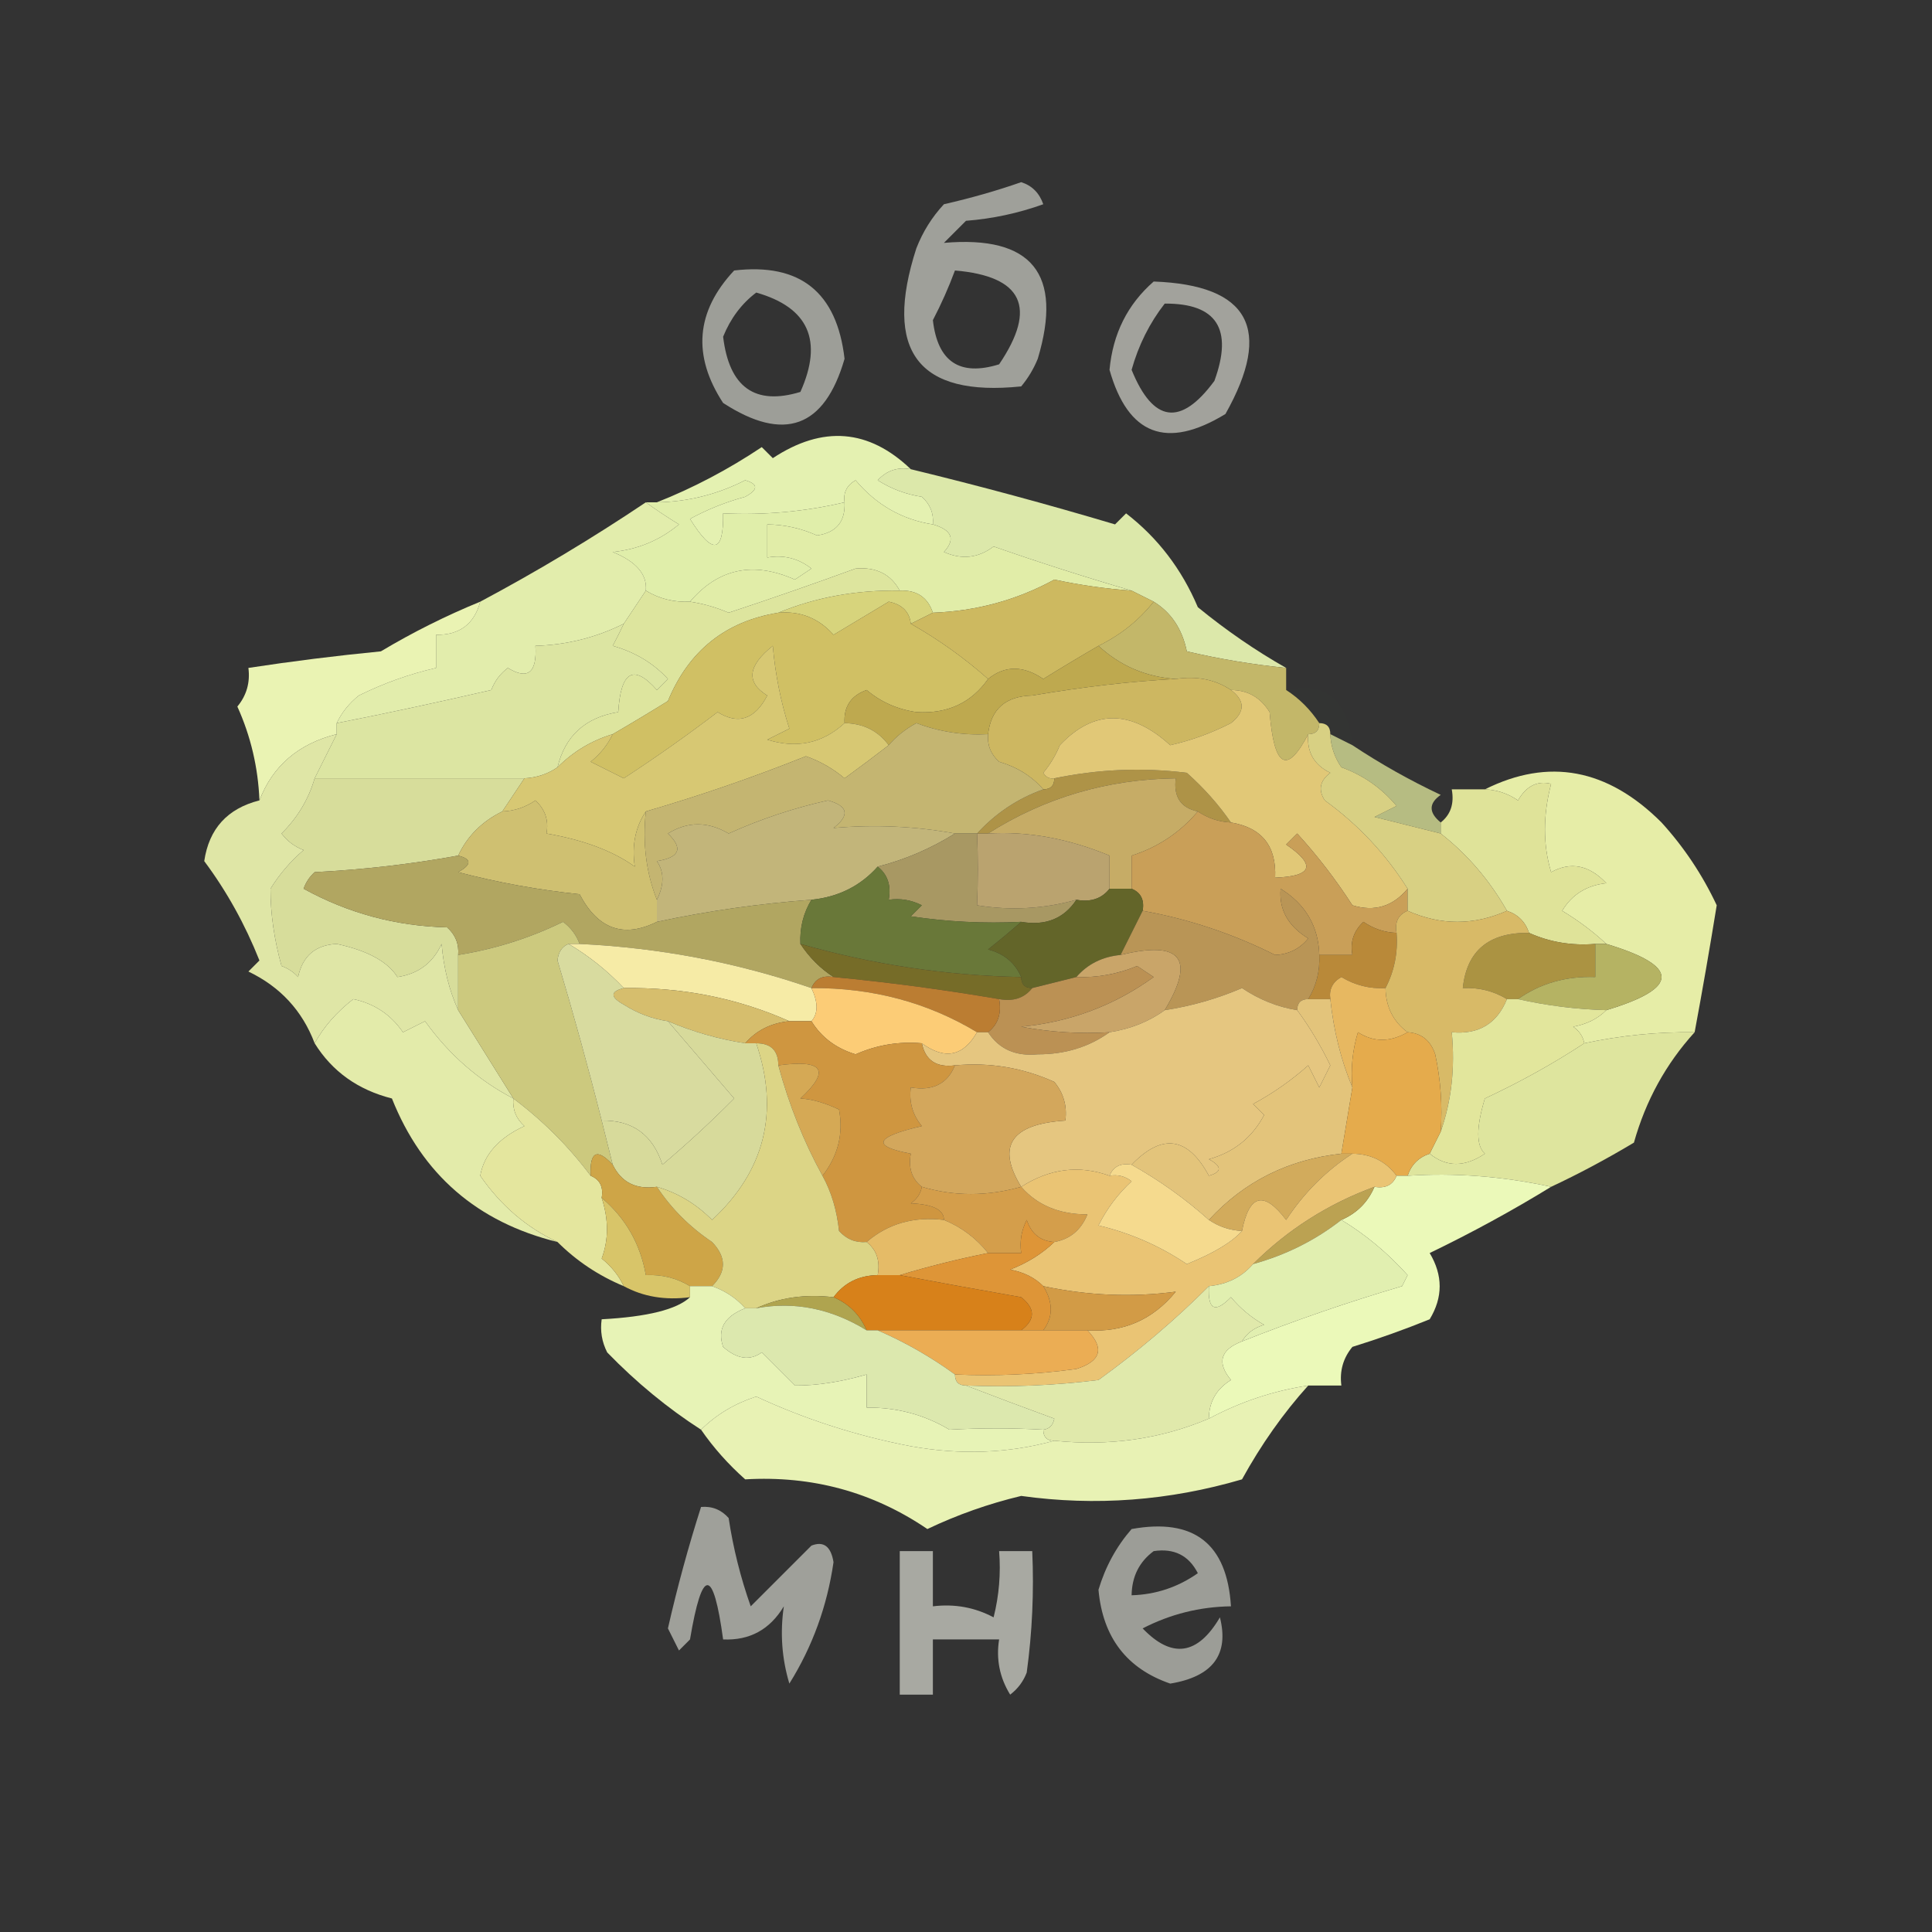 <?xml version="1.0" encoding="UTF-8"?>
<!DOCTYPE svg PUBLIC "-//W3C//DTD SVG 1.1//EN" "http://www.w3.org/Graphics/SVG/1.1/DTD/svg11.dtd">
<svg xmlns="http://www.w3.org/2000/svg" version="1.1" width="175px" height="175px" style="shape-rendering:geometricPrecision; text-rendering:geometricPrecision; image-rendering:optimizeQuality; fill-rule:evenodd; clip-rule:evenodd" xmlns:xlink="http://www.w3.org/1999/xlink">
<rect width="100%" height="100%" fill="#333333" stroke="none"/>
<g><path style="opacity:0.734" fill="#c6c7bf" d="M 92.5,16.5 C 93.478,16.811 94.144,17.478 94.5,18.5C 92.234,19.314 89.9,19.814 87.5,20C 86.833,20.667 86.167,21.333 85.5,22C 93.474,21.309 96.308,24.809 94,32.5C 93.626,33.416 93.126,34.25 92.5,35C 83.162,35.968 79.996,31.801 83,22.5C 83.583,20.998 84.416,19.665 85.5,18.5C 87.982,17.933 90.316,17.266 92.5,16.5 Z M 86.5,24.5 C 92.643,25.026 93.976,27.86 90.5,33C 86.93,34.105 84.93,32.771 84.5,29C 85.267,27.529 85.933,26.029 86.5,24.5 Z"/></g>
<g><path style="opacity:0.724" fill="#c6c7be" d="M 66.5,24.5 C 72.471,23.799 75.804,26.466 76.5,32.5C 74.691,38.752 71.024,40.086 65.5,36.5C 62.695,32.208 63.028,28.207 66.5,24.5 Z M 68.5,26.5 C 73.244,27.852 74.578,30.852 72.5,35.5C 68.382,36.752 66.049,35.085 65.5,30.5C 66.172,28.84 67.172,27.507 68.5,26.5 Z"/></g>
<g><path style="opacity:0.75" fill="#c6c7be" d="M 104.5,25.5 C 113.16,25.814 115.326,29.814 111,37.5C 105.673,40.749 102.173,39.416 100.5,33.5C 100.8,30.233 102.133,27.567 104.5,25.5 Z M 105.5,27.5 C 110.213,27.468 111.713,29.801 110,34.5C 106.954,38.637 104.454,38.304 102.5,33.5C 103.129,31.259 104.129,29.259 105.5,27.5 Z"/></g>
<g><path style="opacity:0.968" fill="#e1edad" d="M 82.5,42.5 C 88.705,44.007 94.872,45.673 101,47.5C 101.333,47.167 101.667,46.833 102,46.5C 104.871,48.715 107.037,51.549 108.5,55C 111.091,57.117 113.758,58.95 116.5,60.5C 113.478,60.196 110.478,59.696 107.5,59C 107.085,56.974 106.085,55.474 104.5,54.5C 103.833,54.167 103.167,53.833 102.5,53.5C 98.325,52.285 94.159,50.952 90,49.5C 88.612,50.554 87.112,50.72 85.5,50C 86.566,48.841 86.233,48.008 84.5,47.5C 84.586,46.504 84.252,45.671 83.5,45C 82.062,44.781 80.729,44.281 79.5,43.5C 80.325,42.614 81.325,42.281 82.5,42.5 Z"/></g>
<g><path style="opacity:1" fill="#e4f1b1" d="M 82.5,42.5 C 81.325,42.281 80.325,42.614 79.5,43.5C 80.729,44.281 82.062,44.781 83.5,45C 84.252,45.671 84.586,46.504 84.5,47.5C 81.715,47.067 79.381,45.734 77.5,43.5C 76.703,43.957 76.369,44.624 76.5,45.5C 72.901,46.344 69.234,46.677 65.5,46.5C 65.557,50.133 64.557,50.3 62.5,47C 64.087,46.138 65.754,45.471 67.5,45C 68.696,44.346 68.696,43.846 67.5,43.5C 64.98,44.785 62.313,45.452 59.5,45.5C 62.779,44.204 65.946,42.538 69,40.5C 69.333,40.833 69.667,41.167 70,41.5C 74.523,38.517 78.69,38.851 82.5,42.5 Z"/></g>
<g><path style="opacity:1" fill="#e1eda8" d="M 84.5,47.5 C 86.233,48.008 86.566,48.841 85.5,50C 87.112,50.72 88.612,50.554 90,49.5C 94.159,50.952 98.325,52.285 102.5,53.5C 100.152,53.331 97.818,52.997 95.5,52.5C 92.108,54.354 88.441,55.354 84.5,55.5C 84.027,54.094 83.027,53.427 81.5,53.5C 80.688,52.007 79.355,51.34 77.5,51.5C 73.676,52.896 69.843,54.23 66,55.5C 64.862,55.011 63.695,54.678 62.5,54.5C 65.066,51.486 68.233,50.819 72,52.5C 72.5,52.167 73,51.833 73.5,51.5C 72.311,50.571 70.978,50.238 69.5,50.5C 69.5,49.5 69.5,48.5 69.5,47.5C 71.06,47.519 72.56,47.852 74,48.5C 75.749,48.252 76.582,47.252 76.5,45.5C 76.369,44.624 76.703,43.957 77.5,43.5C 79.381,45.734 81.715,47.067 84.5,47.5 Z"/></g>
<g><path style="opacity:1" fill="#e0eeaa" d="M 76.5,45.5 C 76.582,47.252 75.749,48.252 74,48.5C 72.56,47.852 71.06,47.519 69.5,47.5C 69.5,48.5 69.5,49.5 69.5,50.5C 70.978,50.238 72.311,50.571 73.5,51.5C 73,51.833 72.5,52.167 72,52.5C 68.233,50.819 65.066,51.486 62.5,54.5C 61.041,54.567 59.708,54.234 58.5,53.5C 58.635,52.037 57.635,50.87 55.5,50C 57.78,49.767 59.78,48.934 61.5,47.5C 60.398,46.824 59.398,46.158 58.5,45.5C 58.833,45.5 59.167,45.5 59.5,45.5C 62.313,45.452 64.98,44.785 67.5,43.5C 68.696,43.846 68.696,44.346 67.5,45C 65.754,45.471 64.087,46.138 62.5,47C 64.557,50.3 65.557,50.133 65.5,46.5C 69.234,46.677 72.901,46.344 76.5,45.5 Z"/></g>
<g><path style="opacity:1" fill="#e2edac" d="M 58.5,45.5 C 59.398,46.158 60.398,46.824 61.5,47.5C 59.78,48.934 57.78,49.767 55.5,50C 57.635,50.87 58.635,52.037 58.5,53.5C 57.833,54.5 57.167,55.5 56.5,56.5C 53.994,57.75 51.327,58.416 48.5,58.5C 48.646,60.942 47.813,61.609 46,60.5C 45.308,61.025 44.808,61.692 44.5,62.5C 39.535,63.643 34.868,64.643 30.5,65.5C 30.953,64.542 31.619,63.708 32.5,63C 34.765,61.882 37.099,61.049 39.5,60.5C 39.5,59.5 39.5,58.5 39.5,57.5C 41.619,57.532 42.952,56.532 43.5,54.5C 48.633,51.765 53.633,48.765 58.5,45.5 Z"/></g>
<g><path style="opacity:1" fill="#dde59e" d="M 81.5,53.5 C 77.575,53.43 73.909,54.097 70.5,55.5C 65.717,56.276 62.384,58.943 60.5,63.5C 58.799,64.554 57.132,65.554 55.5,66.5C 53.589,67.075 51.922,68.075 50.5,69.5C 51.189,66.647 53.022,64.981 56,64.5C 56.23,60.787 57.397,60.12 59.5,62.5C 59.833,62.167 60.167,61.833 60.5,61.5C 59.176,60.065 57.51,59.065 55.5,58.5C 55.863,57.816 56.196,57.15 56.5,56.5C 57.167,55.5 57.833,54.5 58.5,53.5C 59.708,54.234 61.041,54.567 62.5,54.5C 63.695,54.678 64.862,55.011 66,55.5C 69.843,54.23 73.676,52.896 77.5,51.5C 79.355,51.34 80.688,52.007 81.5,53.5 Z"/></g>
<g><path style="opacity:1" fill="#d7d47c" d="M 81.5,53.5 C 83.027,53.427 84.027,54.094 84.5,55.5C 83.833,55.833 83.167,56.167 82.5,56.5C 82.38,55.414 81.713,54.747 80.5,54.5C 78.833,55.5 77.167,56.5 75.5,57.5C 74.159,55.995 72.492,55.328 70.5,55.5C 73.909,54.097 77.575,53.43 81.5,53.5 Z"/></g>
<g><path style="opacity:1" fill="#d0c064" d="M 82.5,56.5 C 85.004,57.92 87.338,59.586 89.5,61.5C 87.969,63.68 85.802,64.68 83,64.5C 81.284,64.252 79.784,63.585 78.5,62.5C 77.082,63.005 76.415,64.005 76.5,65.5C 74.504,67.333 72.171,67.833 69.5,67C 70.167,66.667 70.833,66.333 71.5,66C 70.726,63.595 70.226,61.095 70,58.5C 67.724,60.307 67.557,61.807 69.5,63C 68.371,65.168 66.871,65.668 65,64.5C 62.243,66.603 59.41,68.603 56.5,70.5C 55.5,70 54.5,69.5 53.5,69C 54.38,68.292 55.047,67.458 55.5,66.5C 57.132,65.554 58.799,64.554 60.5,63.5C 62.384,58.943 65.717,56.276 70.5,55.5C 72.492,55.328 74.159,55.995 75.5,57.5C 77.167,56.5 78.833,55.5 80.5,54.5C 81.713,54.747 82.38,55.414 82.5,56.5 Z"/></g>
<g><path style="opacity:1" fill="#c3b769" d="M 104.5,54.5 C 106.085,55.474 107.085,56.974 107.5,59C 110.478,59.696 113.478,60.196 116.5,60.5C 116.5,61.167 116.5,61.833 116.5,62.5C 117.694,63.272 118.694,64.272 119.5,65.5C 119.5,66.167 119.167,66.5 118.5,66.5C 116.571,70.199 115.404,69.532 115,64.5C 114.184,63.177 113.017,62.511 111.5,62.5C 110.081,61.549 108.415,61.215 106.5,61.5C 103.805,61.319 101.472,60.319 99.5,58.5C 101.506,57.515 103.173,56.182 104.5,54.5 Z"/></g>
<g><path style="opacity:1" fill="#cdb960" d="M 102.5,53.5 C 103.167,53.833 103.833,54.167 104.5,54.5C 103.173,56.182 101.506,57.515 99.5,58.5C 97.868,59.446 96.201,60.446 94.5,61.5C 92.684,60.265 91.017,60.265 89.5,61.5C 87.338,59.586 85.004,57.92 82.5,56.5C 83.167,56.167 83.833,55.833 84.5,55.5C 88.441,55.354 92.108,54.354 95.5,52.5C 97.818,52.997 100.152,53.331 102.5,53.5 Z"/></g>
<g><path style="opacity:0.969" fill="#f0f9b7" d="M 43.5,54.5 C 42.952,56.532 41.619,57.532 39.5,57.5C 39.5,58.5 39.5,59.5 39.5,60.5C 37.099,61.049 34.765,61.882 32.5,63C 31.619,63.708 30.953,64.542 30.5,65.5C 30.5,65.833 30.5,66.167 30.5,66.5C 27.032,67.37 24.698,69.37 23.5,72.5C 23.38,69.52 22.713,66.686 21.5,64C 22.337,62.989 22.67,61.822 22.5,60.5C 26.472,59.892 30.472,59.392 34.5,59C 37.391,57.273 40.391,55.773 43.5,54.5 Z"/></g>
<g><path style="opacity:1" fill="#dce5a2" d="M 56.5,56.5 C 56.196,57.15 55.863,57.816 55.5,58.5C 57.51,59.065 59.176,60.065 60.5,61.5C 60.167,61.833 59.833,62.167 59.5,62.5C 57.397,60.12 56.23,60.787 56,64.5C 53.022,64.981 51.189,66.647 50.5,69.5C 49.609,70.11 48.609,70.443 47.5,70.5C 41.167,70.5 34.833,70.5 28.5,70.5C 29.167,69.167 29.833,67.833 30.5,66.5C 30.5,66.167 30.5,65.833 30.5,65.5C 34.868,64.643 39.535,63.643 44.5,62.5C 44.808,61.692 45.308,61.025 46,60.5C 47.813,61.609 48.646,60.942 48.5,58.5C 51.327,58.416 53.994,57.75 56.5,56.5 Z"/></g>
<g><path style="opacity:0.004" fill="#f0f9bc" d="M 122.5,67.5 C 121.833,67.167 121.167,66.833 120.5,66.5C 120.5,65.833 120.167,65.5 119.5,65.5C 118.694,64.272 117.694,63.272 116.5,62.5C 120.068,61.697 122.068,63.364 122.5,67.5 Z"/></g>
<g><path style="opacity:1" fill="#cdb761" d="M 106.5,61.5 C 108.415,61.215 110.081,61.549 111.5,62.5C 112.791,63.473 112.791,64.473 111.5,65.5C 109.754,66.395 107.92,67.062 106,67.5C 102.415,64.246 99.081,64.246 96,67.5C 95.626,68.416 95.126,69.25 94.5,70C 94.728,70.399 95.062,70.565 95.5,70.5C 95.5,71.167 95.167,71.5 94.5,71.5C 93.466,70.313 92.133,69.48 90.5,69C 89.748,68.329 89.414,67.496 89.5,66.5C 89.757,64.224 91.09,63.057 93.5,63C 98.133,62.21 102.467,61.71 106.5,61.5 Z"/></g>
<g><path style="opacity:1" fill="#bea94f" d="M 99.5,58.5 C 101.472,60.319 103.805,61.319 106.5,61.5C 102.467,61.71 98.133,62.21 93.5,63C 91.09,63.057 89.757,64.224 89.5,66.5C 87.266,66.62 85.099,66.287 83,65.5C 81.989,66.056 81.156,66.722 80.5,67.5C 79.533,66.194 78.199,65.527 76.5,65.5C 76.415,64.005 77.082,63.005 78.5,62.5C 79.784,63.585 81.284,64.252 83,64.5C 85.802,64.68 87.969,63.68 89.5,61.5C 91.017,60.265 92.684,60.265 94.5,61.5C 96.201,60.446 97.868,59.446 99.5,58.5 Z"/></g>
<g><path style="opacity:1" fill="#ae9347" d="M 111.5,74.5 C 110.391,74.443 109.391,74.11 108.5,73.5C 106.952,73.179 106.285,72.179 106.5,70.5C 100.295,70.582 94.628,72.248 89.5,75.5C 89.167,75.5 88.833,75.5 88.5,75.5C 90.19,73.658 92.19,72.325 94.5,71.5C 95.167,71.5 95.5,71.167 95.5,70.5C 99.476,69.669 103.476,69.503 107.5,70C 109.041,71.371 110.375,72.871 111.5,74.5 Z"/></g>
<g><path style="opacity:1" fill="#e1c877" d="M 111.5,62.5 C 113.017,62.511 114.184,63.177 115,64.5C 115.404,69.532 116.571,70.199 118.5,66.5C 118.36,68.124 119.027,69.29 120.5,70C 119.549,70.718 119.383,71.551 120,72.5C 123.033,74.698 125.533,77.365 127.5,80.5C 126.162,82.113 124.495,82.613 122.5,82C 120.994,79.667 119.327,77.5 117.5,75.5C 117.167,75.833 116.833,76.167 116.5,76.5C 119.229,78.367 118.896,79.367 115.5,79.5C 115.631,76.633 114.297,74.967 111.5,74.5C 110.375,72.871 109.041,71.371 107.5,70C 103.476,69.503 99.476,69.669 95.5,70.5C 95.062,70.565 94.728,70.399 94.5,70C 95.126,69.25 95.626,68.416 96,67.5C 99.081,64.246 102.415,64.246 106,67.5C 107.92,67.062 109.754,66.395 111.5,65.5C 112.791,64.473 112.791,63.473 111.5,62.5 Z"/></g>
<g><path style="opacity:1" fill="#d7dd9b" d="M 47.5,70.5 C 46.833,71.5 46.167,72.5 45.5,73.5C 43.659,74.402 42.326,75.736 41.5,77.5C 37.25,78.272 32.917,78.772 28.5,79C 28.043,79.414 27.709,79.914 27.5,80.5C 31.53,82.721 35.864,83.888 40.5,84C 41.252,84.671 41.586,85.504 41.5,86.5C 41.5,88.167 41.5,89.833 41.5,91.5C 40.691,89.708 40.191,87.708 40,85.5C 39.223,87.215 37.889,88.215 36,88.5C 35.119,87.1 33.286,86.1 30.5,85.5C 28.575,85.59 27.408,86.59 27,88.5C 26.586,88.043 26.086,87.709 25.5,87.5C 24.832,85.074 24.498,82.741 24.5,80.5C 25.313,79.186 26.313,78.019 27.5,77C 26.692,76.692 26.025,76.192 25.5,75.5C 26.952,74.06 27.952,72.394 28.5,70.5C 34.833,70.5 41.167,70.5 47.5,70.5 Z"/></g>
<g><path style="opacity:1" fill="#d7c873" d="M 76.5,65.5 C 78.199,65.527 79.533,66.194 80.5,67.5C 79.235,68.479 77.901,69.479 76.5,70.5C 75.452,69.617 74.285,68.95 73,68.5C 68.268,70.393 63.434,72.06 58.5,73.5C 57.549,74.919 57.215,76.585 57.5,78.5C 55.515,77.076 52.848,76.076 49.5,75.5C 49.719,74.325 49.386,73.325 48.5,72.5C 47.583,73.127 46.583,73.461 45.5,73.5C 46.167,72.5 46.833,71.5 47.5,70.5C 48.609,70.443 49.609,70.11 50.5,69.5C 51.922,68.075 53.589,67.075 55.5,66.5C 55.047,67.458 54.38,68.292 53.5,69C 54.5,69.5 55.5,70 56.5,70.5C 59.41,68.603 62.243,66.603 65,64.5C 66.871,65.668 68.371,65.168 69.5,63C 67.557,61.807 67.724,60.307 70,58.5C 70.226,61.095 70.726,63.595 71.5,66C 70.833,66.333 70.167,66.667 69.5,67C 72.171,67.833 74.504,67.333 76.5,65.5 Z"/></g>
<g><path style="opacity:1" fill="#c4b571" d="M 89.5,66.5 C 89.414,67.496 89.748,68.329 90.5,69C 92.133,69.48 93.466,70.313 94.5,71.5C 92.19,72.325 90.19,73.658 88.5,75.5C 87.833,75.5 87.167,75.5 86.5,75.5C 82.906,74.84 79.239,74.673 75.5,75C 76.993,73.844 76.826,73.01 75,72.5C 71.892,73.193 68.892,74.193 66,75.5C 64.118,74.394 62.284,74.394 60.5,75.5C 61.902,76.843 61.569,77.676 59.5,78C 60.171,78.986 60.171,80.153 59.5,81.5C 58.527,79.052 58.194,76.385 58.5,73.5C 63.434,72.06 68.268,70.393 73,68.5C 74.285,68.95 75.452,69.617 76.5,70.5C 77.901,69.479 79.235,68.479 80.5,67.5C 81.156,66.722 81.989,66.056 83,65.5C 85.099,66.287 87.266,66.62 89.5,66.5 Z"/></g>
<g><path style="opacity:1" fill="#e6eda7" d="M 153.5,93.5 C 150.119,93.46 146.786,93.793 143.5,94.5C 143.389,93.883 143.056,93.383 142.5,93C 143.737,92.768 144.737,92.268 145.5,91.5C 152.167,89.5 152.167,87.5 145.5,85.5C 144.306,84.386 142.973,83.386 141.5,82.5C 142.381,81.029 143.714,80.196 145.5,80C 143.945,78.354 142.279,78.021 140.5,79C 139.756,76.517 139.756,73.851 140.5,71C 139.258,70.689 138.258,71.189 137.5,72.5C 136.583,71.873 135.583,71.539 134.5,71.5C 140.278,68.615 145.612,69.615 150.5,74.5C 152.539,76.742 154.205,79.242 155.5,82C 154.862,85.935 154.196,89.769 153.5,93.5 Z"/></g>
<g><path style="opacity:0.914" fill="#c3c98a" d="M 120.5,66.5 C 121.167,66.833 121.833,67.167 122.5,67.5C 125.025,69.177 127.691,70.677 130.5,72C 129.402,72.77 129.402,73.603 130.5,74.5C 130.5,74.833 130.5,75.167 130.5,75.5C 128.518,75.005 126.518,74.505 124.5,74C 125.167,73.667 125.833,73.333 126.5,73C 125.149,71.383 123.482,70.216 121.5,69.5C 120.873,68.583 120.539,67.583 120.5,66.5 Z"/></g>
<g><path style="opacity:1" fill="#dfe6a6" d="M 30.5,66.5 C 29.833,67.833 29.167,69.167 28.5,70.5C 27.952,72.394 26.952,74.06 25.5,75.5C 26.025,76.192 26.692,76.692 27.5,77C 26.313,78.019 25.313,79.186 24.5,80.5C 24.498,82.741 24.832,85.074 25.5,87.5C 26.086,87.709 26.586,88.043 27,88.5C 27.408,86.59 28.575,85.59 30.5,85.5C 33.286,86.1 35.119,87.1 36,88.5C 37.889,88.215 39.223,87.215 40,85.5C 40.191,87.708 40.691,89.708 41.5,91.5C 43.163,94.159 44.83,96.825 46.5,99.5C 43.338,97.858 40.672,95.525 38.5,92.5C 37.833,92.833 37.167,93.167 36.5,93.5C 35.397,91.896 33.897,90.896 32,90.5C 30.489,91.674 29.322,93.007 28.5,94.5C 27.386,91.551 25.386,89.385 22.5,88C 22.833,87.667 23.167,87.333 23.5,87C 22.198,83.725 20.532,80.725 18.5,78C 18.931,75.068 20.598,73.234 23.5,72.5C 24.698,69.37 27.032,67.37 30.5,66.5 Z"/></g>
<g><path style="opacity:1" fill="#cfc071" d="M 58.5,73.5 C 58.194,76.385 58.527,79.052 59.5,81.5C 59.5,82.167 59.5,82.833 59.5,83.5C 56.488,84.995 54.155,84.162 52.5,81C 48.781,80.612 45.114,79.945 41.5,79C 42.738,78.31 42.738,77.81 41.5,77.5C 42.326,75.736 43.659,74.402 45.5,73.5C 46.583,73.461 47.583,73.127 48.5,72.5C 49.386,73.325 49.719,74.325 49.5,75.5C 52.848,76.076 55.515,77.076 57.5,78.5C 57.215,76.585 57.549,74.919 58.5,73.5 Z"/></g>
<g><path style="opacity:1" fill="#c6ac66" d="M 108.5,73.5 C 106.88,75.413 104.88,76.747 102.5,77.5C 102.5,78.5 102.5,79.5 102.5,80.5C 101.833,80.5 101.167,80.5 100.5,80.5C 100.5,79.5 100.5,78.5 100.5,77.5C 96.749,75.948 93.082,75.281 89.5,75.5C 94.628,72.248 100.295,70.582 106.5,70.5C 106.285,72.179 106.952,73.179 108.5,73.5 Z"/></g>
<g><path style="opacity:1" fill="#c2b57a" d="M 86.5,75.5 C 84.308,76.869 81.975,77.869 79.5,78.5C 77.941,80.25 75.941,81.25 73.5,81.5C 68.784,81.846 64.117,82.513 59.5,83.5C 59.5,82.833 59.5,82.167 59.5,81.5C 60.171,80.153 60.171,78.986 59.5,78C 61.569,77.676 61.902,76.843 60.5,75.5C 62.284,74.394 64.118,74.394 66,75.5C 68.892,74.193 71.892,73.193 75,72.5C 76.826,73.01 76.993,73.844 75.5,75C 79.239,74.673 82.906,74.84 86.5,75.5 Z"/></g>
<g><path style="opacity:1" fill="#a89863" d="M 86.5,75.5 C 87.167,75.5 87.833,75.5 88.5,75.5C 88.596,77.596 88.596,79.763 88.5,82C 91.531,82.495 94.531,82.329 97.5,81.5C 96.365,83.213 94.698,83.88 92.5,83.5C 89.15,83.665 85.817,83.498 82.5,83C 82.833,82.667 83.167,82.333 83.5,82C 82.552,81.517 81.552,81.35 80.5,81.5C 80.737,80.209 80.404,79.209 79.5,78.5C 81.975,77.869 84.308,76.869 86.5,75.5 Z"/></g>
<g><path style="opacity:1" fill="#dfe399" d="M 145.5,85.5 C 145.167,85.5 144.833,85.5 144.5,85.5C 142.379,85.675 140.379,85.341 138.5,84.5C 138.167,83.5 137.5,82.833 136.5,82.5C 134.927,79.735 132.927,77.401 130.5,75.5C 130.5,75.167 130.5,74.833 130.5,74.5C 131.404,73.791 131.737,72.791 131.5,71.5C 132.5,71.5 133.5,71.5 134.5,71.5C 135.583,71.539 136.583,71.873 137.5,72.5C 138.258,71.189 139.258,70.689 140.5,71C 139.756,73.851 139.756,76.517 140.5,79C 142.279,78.021 143.945,78.354 145.5,80C 143.714,80.196 142.381,81.029 141.5,82.5C 142.973,83.386 144.306,84.386 145.5,85.5 Z"/></g>
<g><path style="opacity:1" fill="#baa36f" d="M 88.5,75.5 C 88.833,75.5 89.167,75.5 89.5,75.5C 93.082,75.281 96.749,75.948 100.5,77.5C 100.5,78.5 100.5,79.5 100.5,80.5C 99.791,81.404 98.791,81.737 97.5,81.5C 94.531,82.329 91.531,82.495 88.5,82C 88.596,79.763 88.596,77.596 88.5,75.5 Z"/></g>
<g><path style="opacity:1" fill="#c99f58" d="M 108.5,73.5 C 109.391,74.11 110.391,74.443 111.5,74.5C 114.297,74.967 115.631,76.633 115.5,79.5C 118.896,79.367 119.229,78.367 116.5,76.5C 116.833,76.167 117.167,75.833 117.5,75.5C 119.327,77.5 120.994,79.667 122.5,82C 124.495,82.613 126.162,82.113 127.5,80.5C 127.5,81.167 127.5,81.833 127.5,82.5C 126.662,82.842 126.328,83.508 126.5,84.5C 125.417,84.461 124.417,84.127 123.5,83.5C 122.614,84.325 122.281,85.325 122.5,86.5C 121.5,86.5 120.5,86.5 119.5,86.5C 119.431,83.916 118.265,81.916 116,80.5C 115.837,82.387 116.671,83.887 118.5,85C 117.737,85.944 116.737,86.444 115.5,86.5C 111.664,84.577 107.664,83.244 103.5,82.5C 103.672,81.508 103.338,80.842 102.5,80.5C 102.5,79.5 102.5,78.5 102.5,77.5C 104.88,76.747 106.88,75.413 108.5,73.5 Z"/></g>
<g><path style="opacity:1" fill="#b1a661" d="M 41.5,77.5 C 42.738,77.81 42.738,78.31 41.5,79C 45.114,79.945 48.781,80.612 52.5,81C 54.155,84.162 56.488,84.995 59.5,83.5C 64.117,82.513 68.784,81.846 73.5,81.5C 72.766,82.708 72.433,84.041 72.5,85.5C 73.306,86.728 74.306,87.728 75.5,88.5C 74.508,88.328 73.842,88.662 73.5,89.5C 66.794,87.187 59.794,85.853 52.5,85.5C 52.217,84.711 51.717,84.044 51,83.5C 47.979,84.975 44.812,85.975 41.5,86.5C 41.586,85.504 41.252,84.671 40.5,84C 35.864,83.888 31.53,82.721 27.5,80.5C 27.709,79.914 28.043,79.414 28.5,79C 32.917,78.772 37.25,78.272 41.5,77.5 Z"/></g>
<g><path style="opacity:1" fill="#d8d083" d="M 119.5,65.5 C 120.167,65.5 120.5,65.833 120.5,66.5C 120.539,67.583 120.873,68.583 121.5,69.5C 123.482,70.216 125.149,71.383 126.5,73C 125.833,73.333 125.167,73.667 124.5,74C 126.518,74.505 128.518,75.005 130.5,75.5C 132.927,77.401 134.927,79.735 136.5,82.5C 133.5,83.833 130.5,83.833 127.5,82.5C 127.5,81.833 127.5,81.167 127.5,80.5C 125.533,77.365 123.033,74.698 120,72.5C 119.383,71.551 119.549,70.718 120.5,70C 119.027,69.29 118.36,68.124 118.5,66.5C 119.167,66.5 119.5,66.167 119.5,65.5 Z"/></g>
<g><path style="opacity:1" fill="#697839" d="M 79.5,78.5 C 80.404,79.209 80.737,80.209 80.5,81.5C 81.552,81.35 82.552,81.517 83.5,82C 83.167,82.333 82.833,82.667 82.5,83C 85.817,83.498 89.15,83.665 92.5,83.5C 91.571,84.315 90.571,85.148 89.5,86C 90.942,86.377 91.942,87.21 92.5,88.5C 85.69,88.365 79.023,87.365 72.5,85.5C 72.433,84.041 72.766,82.708 73.5,81.5C 75.941,81.25 77.941,80.25 79.5,78.5 Z"/></g>
<g><path style="opacity:1" fill="#636529" d="M 100.5,80.5 C 101.167,80.5 101.833,80.5 102.5,80.5C 103.338,80.842 103.672,81.508 103.5,82.5C 102.833,83.833 102.167,85.167 101.5,86.5C 99.847,86.66 98.514,87.326 97.5,88.5C 96.167,88.833 94.833,89.167 93.5,89.5C 92.833,89.5 92.5,89.167 92.5,88.5C 91.942,87.21 90.942,86.377 89.5,86C 90.571,85.148 91.571,84.315 92.5,83.5C 94.698,83.88 96.365,83.213 97.5,81.5C 98.791,81.737 99.791,81.404 100.5,80.5 Z"/></g>
<g><path style="opacity:1" fill="#ccc97e" d="M 52.5,85.5 C 52.167,85.5 51.833,85.5 51.5,85.5C 50.903,85.735 50.57,86.235 50.5,87C 51.953,91.857 53.287,96.691 54.5,101.5C 54.833,102.833 55.167,104.167 55.5,105.5C 54.075,103.969 53.409,104.302 53.5,106.5C 51.527,103.861 49.194,101.527 46.5,99.5C 44.83,96.825 43.163,94.159 41.5,91.5C 41.5,89.833 41.5,88.167 41.5,86.5C 44.812,85.975 47.979,84.975 51,83.5C 51.717,84.044 52.217,84.711 52.5,85.5 Z"/></g>
<g><path style="opacity:1" fill="#f6eba6" d="M 51.5,85.5 C 51.833,85.5 52.167,85.5 52.5,85.5C 59.794,85.853 66.794,87.187 73.5,89.5C 74.116,90.798 74.116,91.798 73.5,92.5C 72.833,92.5 72.167,92.5 71.5,92.5C 66.831,90.421 61.831,89.421 56.5,89.5C 55.016,87.926 53.349,86.593 51.5,85.5 Z"/></g>
<g><path style="opacity:1" fill="#b98939" d="M 126.5,84.5 C 126.634,86.291 126.301,87.958 125.5,89.5C 124.07,89.579 122.736,89.246 121.5,88.5C 120.702,88.957 120.369,89.624 120.5,90.5C 119.833,90.5 119.167,90.5 118.5,90.5C 119.234,89.292 119.567,87.959 119.5,86.5C 120.5,86.5 121.5,86.5 122.5,86.5C 122.281,85.325 122.614,84.325 123.5,83.5C 124.417,84.127 125.417,84.461 126.5,84.5 Z"/></g>
<g><path style="opacity:1" fill="#ab9342" d="M 138.5,84.5 C 140.379,85.341 142.379,85.675 144.5,85.5C 144.5,86.5 144.5,87.5 144.5,88.5C 141.848,88.409 139.515,89.076 137.5,90.5C 137.167,90.5 136.833,90.5 136.5,90.5C 135.292,89.766 133.959,89.433 132.5,89.5C 132.862,86.113 134.862,84.447 138.5,84.5 Z"/></g>
<g><path style="opacity:1" fill="#766c28" d="M 72.5,85.5 C 79.023,87.365 85.69,88.365 92.5,88.5C 92.5,89.167 92.833,89.5 93.5,89.5C 92.791,90.404 91.791,90.737 90.5,90.5C 85.53,89.647 80.53,88.981 75.5,88.5C 74.306,87.728 73.306,86.728 72.5,85.5 Z"/></g>
<g><path style="opacity:1" fill="#c9a569" d="M 105.5,91.5 C 104.07,92.537 102.403,93.204 100.5,93.5C 97.813,93.664 95.146,93.497 92.5,93C 96.933,92.579 100.933,91.079 104.5,88.5C 104,88.167 103.5,87.833 103,87.5C 101.234,88.234 99.401,88.567 97.5,88.5C 98.514,87.326 99.847,86.66 101.5,86.5C 106.98,85.153 108.314,86.82 105.5,91.5 Z"/></g>
<g><path style="opacity:1" fill="#b99556" d="M 119.5,86.5 C 119.567,87.959 119.234,89.292 118.5,90.5C 117.833,90.5 117.5,90.833 117.5,91.5C 115.723,91.214 114.056,90.547 112.5,89.5C 110.238,90.467 107.905,91.134 105.5,91.5C 108.314,86.82 106.98,85.153 101.5,86.5C 102.167,85.167 102.833,83.833 103.5,82.5C 107.664,83.244 111.664,84.577 115.5,86.5C 116.737,86.444 117.737,85.944 118.5,85C 116.671,83.887 115.837,82.387 116,80.5C 118.265,81.916 119.431,83.916 119.5,86.5 Z"/></g>
<g><path style="opacity:1" fill="#d8ba67" d="M 127.5,82.5 C 130.5,83.833 133.5,83.833 136.5,82.5C 137.5,82.833 138.167,83.5 138.5,84.5C 134.862,84.447 132.862,86.113 132.5,89.5C 133.959,89.433 135.292,89.766 136.5,90.5C 135.599,92.727 133.933,93.727 131.5,93.5C 131.81,96.713 131.477,99.713 130.5,102.5C 130.663,100.143 130.497,97.81 130,95.5C 129.583,94.244 128.75,93.577 127.5,93.5C 126.194,92.533 125.527,91.199 125.5,89.5C 126.301,87.958 126.634,86.291 126.5,84.5C 126.328,83.508 126.662,82.842 127.5,82.5 Z"/></g>
<g><path style="opacity:1" fill="#bb9154" d="M 100.5,93.5 C 98.65,94.837 96.484,95.503 94,95.5C 91.992,95.693 90.492,95.026 89.5,93.5C 90.404,92.791 90.737,91.791 90.5,90.5C 91.791,90.737 92.791,90.404 93.5,89.5C 94.833,89.167 96.167,88.833 97.5,88.5C 99.401,88.567 101.234,88.234 103,87.5C 103.5,87.833 104,88.167 104.5,88.5C 100.933,91.079 96.933,92.579 92.5,93C 95.146,93.497 97.813,93.664 100.5,93.5 Z"/></g>
<g><path style="opacity:1" fill="#b5b363" d="M 144.5,85.5 C 144.833,85.5 145.167,85.5 145.5,85.5C 152.167,87.5 152.167,89.5 145.5,91.5C 142.794,91.425 140.127,91.092 137.5,90.5C 139.515,89.076 141.848,88.409 144.5,88.5C 144.5,87.5 144.5,86.5 144.5,85.5 Z"/></g>
<g><path style="opacity:1" fill="#d6be6d" d="M 56.5,89.5 C 61.831,89.421 66.831,90.421 71.5,92.5C 69.847,92.66 68.514,93.326 67.5,94.5C 65.079,94.122 62.746,93.455 60.5,92.5C 59.078,92.291 57.745,91.791 56.5,91C 55.262,90.31 55.262,89.81 56.5,89.5 Z"/></g>
<g><path style="opacity:1" fill="#bb7d32" d="M 73.5,89.5 C 73.842,88.662 74.508,88.328 75.5,88.5C 80.53,88.981 85.53,89.647 90.5,90.5C 90.737,91.791 90.404,92.791 89.5,93.5C 89.167,93.5 88.833,93.5 88.5,93.5C 84.015,90.795 79.015,89.462 73.5,89.5 Z"/></g>
<g><path style="opacity:1" fill="#e7b861" d="M 125.5,89.5 C 125.527,91.199 126.194,92.533 127.5,93.5C 125.914,94.413 124.414,94.413 123,93.5C 122.506,95.134 122.34,96.801 122.5,98.5C 121.469,96.039 120.802,93.373 120.5,90.5C 120.369,89.624 120.702,88.957 121.5,88.5C 122.736,89.246 124.07,89.579 125.5,89.5 Z"/></g>
<g><path style="opacity:1" fill="#fccc76" d="M 73.5,89.5 C 79.015,89.462 84.015,90.795 88.5,93.5C 87.252,95.69 85.586,96.023 83.5,94.5C 81.409,94.318 79.409,94.652 77.5,95.5C 75.739,94.965 74.406,93.965 73.5,92.5C 74.116,91.798 74.116,90.798 73.5,89.5 Z"/></g>
<g><path style="opacity:1" fill="#e5c680" d="M 117.5,91.5 C 118.604,92.997 119.604,94.664 120.5,96.5C 120.167,97.167 119.833,97.833 119.5,98.5C 119.167,97.833 118.833,97.167 118.5,96.5C 116.972,97.861 115.305,99.028 113.5,100C 113.833,100.333 114.167,100.667 114.5,101C 113.421,103.043 111.754,104.376 109.5,105C 110.696,105.654 110.696,106.154 109.5,106.5C 107.596,102.961 105.262,102.628 102.5,105.5C 101.508,105.328 100.842,105.662 100.5,106.5C 97.756,105.509 95.089,105.843 92.5,107.5C 90.238,103.815 91.571,101.815 96.5,101.5C 96.67,100.178 96.337,99.011 95.5,98C 92.649,96.711 89.649,96.211 86.5,96.5C 84.821,96.715 83.821,96.048 83.5,94.5C 85.586,96.023 87.252,95.69 88.5,93.5C 88.833,93.5 89.167,93.5 89.5,93.5C 90.492,95.026 91.992,95.693 94,95.5C 96.484,95.503 98.65,94.837 100.5,93.5C 102.403,93.204 104.07,92.537 105.5,91.5C 107.905,91.134 110.238,90.467 112.5,89.5C 114.056,90.547 115.723,91.214 117.5,91.5 Z"/></g>
<g><path style="opacity:1" fill="#e2e69c" d="M 136.5,90.5 C 136.833,90.5 137.167,90.5 137.5,90.5C 140.127,91.092 142.794,91.425 145.5,91.5C 144.737,92.268 143.737,92.768 142.5,93C 143.056,93.383 143.389,93.883 143.5,94.5C 140.698,96.34 137.698,98.007 134.5,99.5C 133.705,102.126 133.705,103.793 134.5,104.5C 132.684,105.735 131.017,105.735 129.5,104.5C 129.833,103.833 130.167,103.167 130.5,102.5C 131.477,99.713 131.81,96.713 131.5,93.5C 133.933,93.727 135.599,92.727 136.5,90.5 Z"/></g>
<g><path style="opacity:1" fill="#d8db9f" d="M 51.5,85.5 C 53.349,86.593 55.016,87.926 56.5,89.5C 55.262,89.81 55.262,90.31 56.5,91C 57.745,91.791 59.078,92.291 60.5,92.5C 62.477,94.814 64.477,97.147 66.5,99.5C 64.387,101.626 62.22,103.626 60,105.5C 59.125,102.785 57.292,101.452 54.5,101.5C 53.287,96.691 51.953,91.857 50.5,87C 50.57,86.235 50.903,85.735 51.5,85.5 Z"/></g>
<g><path style="opacity:1" fill="#e3ebaa" d="M 46.5,99.5 C 46.414,100.496 46.748,101.329 47.5,102C 45.17,103.075 43.837,104.575 43.5,106.5C 45.364,109.196 47.697,111.196 50.5,112.5C 43.236,110.712 38.236,106.379 35.5,99.5C 32.427,98.722 30.093,97.056 28.5,94.5C 29.322,93.007 30.489,91.674 32,90.5C 33.897,90.896 35.397,91.896 36.5,93.5C 37.167,93.167 37.833,92.833 38.5,92.5C 40.672,95.525 43.338,97.858 46.5,99.5 Z"/></g>
<g><path style="opacity:1" fill="#cf9640" d="M 71.5,92.5 C 72.167,92.5 72.833,92.5 73.5,92.5C 74.406,93.965 75.739,94.965 77.5,95.5C 79.409,94.652 81.409,94.318 83.5,94.5C 83.821,96.048 84.821,96.715 86.5,96.5C 85.817,98.177 84.483,98.843 82.5,98.5C 82.33,99.822 82.663,100.989 83.5,102C 79.233,102.987 78.9,103.821 82.5,104.5C 82.263,105.791 82.596,106.791 83.5,107.5C 83.389,108.117 83.056,108.617 82.5,109C 84.506,109.083 85.506,109.583 85.5,110.5C 82.772,110.171 80.439,110.837 78.5,112.5C 77.504,112.586 76.671,112.252 76,111.5C 75.802,109.618 75.302,107.952 74.5,106.5C 75.909,104.695 76.409,102.695 76,100.5C 74.697,99.888 73.53,99.555 72.5,99.5C 75.251,96.945 74.584,95.945 70.5,96.5C 70.5,95.167 69.833,94.5 68.5,94.5C 68.167,94.5 67.833,94.5 67.5,94.5C 68.514,93.326 69.847,92.66 71.5,92.5 Z"/></g>
<g><path style="opacity:1" fill="#e3c47b" d="M 117.5,91.5 C 117.5,90.833 117.833,90.5 118.5,90.5C 119.167,90.5 119.833,90.5 120.5,90.5C 120.802,93.373 121.469,96.039 122.5,98.5C 122.167,100.5 121.833,102.5 121.5,104.5C 116.695,105.022 112.695,107.022 109.5,110.5C 107.381,108.6 105.047,106.934 102.5,105.5C 105.262,102.628 107.596,102.961 109.5,106.5C 110.696,106.154 110.696,105.654 109.5,105C 111.754,104.376 113.421,103.043 114.5,101C 114.167,100.667 113.833,100.333 113.5,100C 115.305,99.028 116.972,97.861 118.5,96.5C 118.833,97.167 119.167,97.833 119.5,98.5C 119.833,97.833 120.167,97.167 120.5,96.5C 119.604,94.664 118.604,92.997 117.5,91.5 Z"/></g>
<g><path style="opacity:1" fill="#d5a955" d="M 70.5,96.5 C 74.584,95.945 75.251,96.945 72.5,99.5C 73.53,99.555 74.697,99.888 76,100.5C 76.409,102.695 75.909,104.695 74.5,106.5C 72.804,103.417 71.47,100.083 70.5,96.5 Z"/></g>
<g><path style="opacity:1" fill="#d3a75c" d="M 86.5,96.5 C 89.649,96.211 92.649,96.711 95.5,98C 96.337,99.011 96.67,100.178 96.5,101.5C 91.571,101.815 90.238,103.815 92.5,107.5C 89.421,108.372 86.421,108.372 83.5,107.5C 82.596,106.791 82.263,105.791 82.5,104.5C 78.9,103.821 79.233,102.987 83.5,102C 82.663,100.989 82.33,99.822 82.5,98.5C 84.483,98.843 85.817,98.177 86.5,96.5 Z"/></g>
<g><path style="opacity:1" fill="#dee59e" d="M 153.5,93.5 C 150.903,96.356 149.07,99.689 148,103.5C 145.486,105.004 142.986,106.338 140.5,107.5C 136.094,106.547 131.761,106.214 127.5,106.5C 127.833,105.5 128.5,104.833 129.5,104.5C 131.017,105.735 132.684,105.735 134.5,104.5C 133.705,103.793 133.705,102.126 134.5,99.5C 137.698,98.007 140.698,96.34 143.5,94.5C 146.786,93.793 150.119,93.46 153.5,93.5 Z"/></g>
<g><path style="opacity:1" fill="#d7da9b" d="M 60.5,92.5 C 62.746,93.455 65.079,94.122 67.5,94.5C 67.833,94.5 68.167,94.5 68.5,94.5C 70.611,100.724 69.277,106.057 64.5,110.5C 63.06,109.048 61.394,108.048 59.5,107.5C 57.62,107.771 56.287,107.104 55.5,105.5C 55.167,104.167 54.833,102.833 54.5,101.5C 57.292,101.452 59.125,102.785 60,105.5C 62.22,103.626 64.387,101.626 66.5,99.5C 64.477,97.147 62.477,94.814 60.5,92.5 Z"/></g>
<g><path style="opacity:1" fill="#e5ab4c" d="M 127.5,93.5 C 128.75,93.577 129.583,94.244 130,95.5C 130.497,97.81 130.663,100.143 130.5,102.5C 130.167,103.167 129.833,103.833 129.5,104.5C 128.5,104.833 127.833,105.5 127.5,106.5C 127.167,106.5 126.833,106.5 126.5,106.5C 125.533,105.194 124.199,104.527 122.5,104.5C 122.167,104.5 121.833,104.5 121.5,104.5C 121.833,102.5 122.167,100.5 122.5,98.5C 122.34,96.801 122.506,95.134 123,93.5C 124.414,94.413 125.914,94.413 127.5,93.5 Z"/></g>
<g><path style="opacity:1" fill="#e4e69e" d="M 46.5,99.5 C 49.194,101.527 51.527,103.861 53.5,106.5C 54.338,106.842 54.672,107.508 54.5,108.5C 55.138,110.46 55.138,112.293 54.5,114C 55.38,114.708 56.047,115.542 56.5,116.5C 54.223,115.551 52.223,114.218 50.5,112.5C 47.697,111.196 45.364,109.196 43.5,106.5C 43.837,104.575 45.17,103.075 47.5,102C 46.748,101.329 46.414,100.496 46.5,99.5 Z"/></g>
<g><path style="opacity:1" fill="#d2ab5c" d="M 121.5,104.5 C 121.833,104.5 122.167,104.5 122.5,104.5C 120.12,106.042 118.12,108.042 116.5,110.5C 114.484,107.837 113.151,108.17 112.5,111.5C 111.391,111.443 110.391,111.11 109.5,110.5C 112.695,107.022 116.695,105.022 121.5,104.5 Z"/></g>
<g><path style="opacity:1" fill="#d49e4b" d="M 83.5,107.5 C 86.421,108.372 89.421,108.372 92.5,107.5C 93.949,109.164 95.949,109.998 98.5,110C 97.922,111.417 96.922,112.25 95.5,112.5C 94.25,112.423 93.417,111.756 93,110.5C 92.517,111.448 92.35,112.448 92.5,113.5C 91.5,113.5 90.5,113.5 89.5,113.5C 88.41,112.143 87.076,111.143 85.5,110.5C 85.506,109.583 84.506,109.083 82.5,109C 83.056,108.617 83.389,108.117 83.5,107.5 Z"/></g>
<g><path style="opacity:1" fill="#ebf9b9" d="M 126.5,106.5 C 126.833,106.5 127.167,106.5 127.5,106.5C 131.761,106.214 136.094,106.547 140.5,107.5C 137.008,109.645 133.341,111.645 129.5,113.5C 130.706,115.516 130.706,117.516 129.5,119.5C 127.205,120.432 124.871,121.265 122.5,122C 121.663,123.011 121.33,124.178 121.5,125.5C 120.5,125.5 119.5,125.5 118.5,125.5C 115.345,125.977 112.345,126.977 109.5,128.5C 109.511,126.983 110.177,125.816 111.5,125C 110.2,123.421 110.534,122.255 112.5,121.5C 117.274,119.607 122.107,117.94 127,116.5C 127.167,116.167 127.333,115.833 127.5,115.5C 125.694,113.493 123.694,111.826 121.5,110.5C 122.9,109.9 123.9,108.9 124.5,107.5C 125.492,107.672 126.158,107.338 126.5,106.5 Z"/></g>
<g><path style="opacity:1" fill="#bba252" d="M 124.5,107.5 C 123.9,108.9 122.9,109.9 121.5,110.5C 119.144,112.345 116.477,113.678 113.5,114.5C 116.629,111.38 120.296,109.047 124.5,107.5 Z"/></g>
<g><path style="opacity:1" fill="#cea547" d="M 55.5,105.5 C 56.287,107.104 57.62,107.771 59.5,107.5C 60.812,109.479 62.479,111.145 64.5,112.5C 65.807,113.865 65.807,115.198 64.5,116.5C 63.833,116.5 63.167,116.5 62.5,116.5C 61.292,115.766 59.959,115.433 58.5,115.5C 58.002,112.674 56.669,110.34 54.5,108.5C 54.672,107.508 54.338,106.842 53.5,106.5C 53.409,104.302 54.075,103.969 55.5,105.5 Z"/></g>
<g><path style="opacity:1" fill="#dcd586" d="M 68.5,94.5 C 69.833,94.5 70.5,95.167 70.5,96.5C 71.47,100.083 72.804,103.417 74.5,106.5C 75.302,107.952 75.802,109.618 76,111.5C 76.671,112.252 77.504,112.586 78.5,112.5C 79.404,113.209 79.737,114.209 79.5,115.5C 77.801,115.527 76.467,116.194 75.5,117.5C 72.941,117.198 70.607,117.532 68.5,118.5C 68.167,118.5 67.833,118.5 67.5,118.5C 66.71,117.599 65.71,116.932 64.5,116.5C 65.807,115.198 65.807,113.865 64.5,112.5C 62.479,111.145 60.812,109.479 59.5,107.5C 61.394,108.048 63.06,109.048 64.5,110.5C 69.277,106.057 70.611,100.724 68.5,94.5 Z"/></g>
<g><path style="opacity:1" fill="#eac474" d="M 122.5,104.5 C 124.199,104.527 125.533,105.194 126.5,106.5C 126.158,107.338 125.492,107.672 124.5,107.5C 120.296,109.047 116.629,111.38 113.5,114.5C 112.486,115.674 111.153,116.34 109.5,116.5C 106.464,119.542 103.131,122.376 99.5,125C 95.514,125.499 91.514,125.666 87.5,125.5C 86.833,125.5 86.5,125.167 86.5,124.5C 90.182,124.665 93.848,124.499 97.5,124C 99.727,123.296 100.06,122.129 98.5,120.5C 101.765,120.701 104.431,119.534 106.5,117C 102.543,117.525 98.543,117.359 94.5,116.5C 93.737,115.732 92.737,115.232 91.5,115C 93.066,114.392 94.4,113.558 95.5,112.5C 96.922,112.25 97.922,111.417 98.5,110C 95.949,109.998 93.949,109.164 92.5,107.5C 95.089,105.843 97.756,105.509 100.5,106.5C 101.239,106.369 101.906,106.536 102.5,107C 101.257,108.154 100.257,109.488 99.5,111C 102.383,111.683 105.05,112.85 107.5,114.5C 109.922,113.521 111.588,112.521 112.5,111.5C 113.151,108.17 114.484,107.837 116.5,110.5C 118.12,108.042 120.12,106.042 122.5,104.5 Z"/></g>
<g><path style="opacity:1" fill="#f5da8e" d="M 100.5,106.5 C 100.842,105.662 101.508,105.328 102.5,105.5C 105.047,106.934 107.381,108.6 109.5,110.5C 110.391,111.11 111.391,111.443 112.5,111.5C 111.588,112.521 109.922,113.521 107.5,114.5C 105.05,112.85 102.383,111.683 99.5,111C 100.257,109.488 101.257,108.154 102.5,107C 101.906,106.536 101.239,106.369 100.5,106.5 Z"/></g>
<g><path style="opacity:1" fill="#e5bb67" d="M 85.5,110.5 C 87.076,111.143 88.41,112.143 89.5,113.5C 86.782,114.043 84.115,114.709 81.5,115.5C 80.833,115.5 80.167,115.5 79.5,115.5C 79.737,114.209 79.404,113.209 78.5,112.5C 80.439,110.837 82.772,110.171 85.5,110.5 Z"/></g>
<g><path style="opacity:1" fill="#d8c569" d="M 54.5,108.5 C 56.669,110.34 58.002,112.674 58.5,115.5C 59.959,115.433 61.292,115.766 62.5,116.5C 62.5,116.833 62.5,117.167 62.5,117.5C 60.265,117.795 58.265,117.461 56.5,116.5C 56.047,115.542 55.38,114.708 54.5,114C 55.138,112.293 55.138,110.46 54.5,108.5 Z"/></g>
<g><path style="opacity:1" fill="#de9537" d="M 95.5,112.5 C 94.4,113.558 93.066,114.392 91.5,115C 92.737,115.232 93.737,115.732 94.5,116.5C 95.405,117.964 95.405,119.298 94.5,120.5C 93.833,120.5 93.167,120.5 92.5,120.5C 93.791,119.527 93.791,118.527 92.5,117.5C 88.688,116.833 85.021,116.166 81.5,115.5C 84.115,114.709 86.782,114.043 89.5,113.5C 90.5,113.5 91.5,113.5 92.5,113.5C 92.35,112.448 92.517,111.448 93,110.5C 93.417,111.756 94.25,112.423 95.5,112.5 Z"/></g>
<g><path style="opacity:1" fill="#e1efb0" d="M 121.5,110.5 C 123.694,111.826 125.694,113.493 127.5,115.5C 127.333,115.833 127.167,116.167 127,116.5C 122.107,117.94 117.274,119.607 112.5,121.5C 112.918,120.778 113.584,120.278 114.5,120C 113.354,119.355 112.354,118.522 111.5,117.5C 110.056,118.981 109.389,118.648 109.5,116.5C 111.153,116.34 112.486,115.674 113.5,114.5C 116.477,113.678 119.144,112.345 121.5,110.5 Z"/></g>
<g><path style="opacity:1" fill="#afa44f" d="M 68.5,118.5 C 70.607,117.532 72.941,117.198 75.5,117.5C 76.9,118.1 77.9,119.1 78.5,120.5C 75.295,118.528 71.962,117.861 68.5,118.5 Z"/></g>
<g><path style="opacity:1" fill="#d29b46" d="M 94.5,116.5 C 98.543,117.359 102.543,117.525 106.5,117C 104.431,119.534 101.765,120.701 98.5,120.5C 97.167,120.5 95.833,120.5 94.5,120.5C 95.405,119.298 95.405,117.964 94.5,116.5 Z"/></g>
<g><path style="opacity:1" fill="#d7811a" d="M 79.5,115.5 C 80.167,115.5 80.833,115.5 81.5,115.5C 85.021,116.166 88.688,116.833 92.5,117.5C 93.791,118.527 93.791,119.527 92.5,120.5C 88.167,120.5 83.833,120.5 79.5,120.5C 79.167,120.5 78.833,120.5 78.5,120.5C 77.9,119.1 76.9,118.1 75.5,117.5C 76.467,116.194 77.801,115.527 79.5,115.5 Z"/></g>
<g><path style="opacity:0.997" fill="#e7f3b6" d="M 62.5,117.5 C 62.5,117.167 62.5,116.833 62.5,116.5C 63.167,116.5 63.833,116.5 64.5,116.5C 65.71,116.932 66.71,117.599 67.5,118.5C 65.618,119.237 64.951,120.404 65.5,122C 66.76,123.113 67.927,123.28 69,122.5C 70,123.5 71,124.5 72,125.5C 73.975,125.512 76.142,125.178 78.5,124.5C 78.5,125.5 78.5,126.5 78.5,127.5C 81.23,127.473 83.73,128.14 86,129.5C 88.845,129.345 91.678,129.345 94.5,129.5C 94.5,130.167 94.833,130.5 95.5,130.5C 91.354,131.647 87.02,131.814 82.5,131C 77.605,130.06 72.938,128.56 68.5,126.5C 66.555,127.128 64.888,128.128 63.5,129.5C 60.461,127.544 57.628,125.21 55,122.5C 54.517,121.552 54.35,120.552 54.5,119.5C 58.649,119.277 61.316,118.61 62.5,117.5 Z"/></g>
<g><path style="opacity:1" fill="#ebad54" d="M 79.5,120.5 C 83.833,120.5 88.167,120.5 92.5,120.5C 93.167,120.5 93.833,120.5 94.5,120.5C 95.833,120.5 97.167,120.5 98.5,120.5C 100.06,122.129 99.727,123.296 97.5,124C 93.848,124.499 90.182,124.665 86.5,124.5C 84.32,122.909 81.986,121.576 79.5,120.5 Z"/></g>
<g><path style="opacity:1" fill="#dce8ae" d="M 67.5,118.5 C 67.833,118.5 68.167,118.5 68.5,118.5C 71.962,117.861 75.295,118.528 78.5,120.5C 78.833,120.5 79.167,120.5 79.5,120.5C 81.986,121.576 84.32,122.909 86.5,124.5C 86.5,125.167 86.833,125.5 87.5,125.5C 90.057,126.485 92.724,127.485 95.5,128.5C 95.376,129.107 95.043,129.44 94.5,129.5C 91.678,129.345 88.845,129.345 86,129.5C 83.73,128.14 81.23,127.473 78.5,127.5C 78.5,126.5 78.5,125.5 78.5,124.5C 76.142,125.178 73.975,125.512 72,125.5C 71,124.5 70,123.5 69,122.5C 67.927,123.28 66.76,123.113 65.5,122C 64.951,120.404 65.618,119.237 67.5,118.5 Z"/></g>
<g><path style="opacity:1" fill="#e0e9ab" d="M 109.5,116.5 C 109.389,118.648 110.056,118.981 111.5,117.5C 112.354,118.522 113.354,119.355 114.5,120C 113.584,120.278 112.918,120.778 112.5,121.5C 110.534,122.255 110.2,123.421 111.5,125C 110.177,125.816 109.511,126.983 109.5,128.5C 105.146,130.348 100.48,131.015 95.5,130.5C 94.833,130.5 94.5,130.167 94.5,129.5C 95.043,129.44 95.376,129.107 95.5,128.5C 92.724,127.485 90.057,126.485 87.5,125.5C 91.514,125.666 95.514,125.499 99.5,125C 103.131,122.376 106.464,119.542 109.5,116.5 Z"/></g>
<g><path style="opacity:0.972" fill="#edf8b8" d="M 118.5,125.5 C 116.24,128.007 114.24,130.84 112.5,134C 105.894,135.939 99.227,136.439 92.5,135.5C 89.559,136.203 86.725,137.203 84,138.5C 79.067,135.147 73.567,133.647 67.5,134C 65.959,132.629 64.625,131.129 63.5,129.5C 64.888,128.128 66.555,127.128 68.5,126.5C 72.938,128.56 77.605,130.06 82.5,131C 87.02,131.814 91.354,131.647 95.5,130.5C 100.48,131.015 105.146,130.348 109.5,128.5C 112.345,126.977 115.345,125.977 118.5,125.5 Z"/></g>
<g><path style="opacity:0.734" fill="#c6c7be" d="M 63.5,136.5 C 64.496,136.414 65.329,136.748 66,137.5C 66.413,140.232 67.08,142.899 68,145.5C 69.833,143.667 71.667,141.833 73.5,140C 74.6,139.568 75.267,140.068 75.5,141.5C 74.925,145.482 73.592,149.149 71.5,152.5C 70.815,150.219 70.649,147.886 71,145.5C 69.737,147.607 67.903,148.607 65.5,148.5C 64.606,141.944 63.606,141.944 62.5,148.5C 62.167,148.833 61.833,149.167 61.5,149.5C 61.167,148.833 60.833,148.167 60.5,147.5C 61.349,143.771 62.349,140.104 63.5,136.5 Z"/></g>
<g><path style="opacity:0.719" fill="#c6c7bf" d="M 102.5,138.5 C 108.144,137.481 111.144,139.814 111.5,145.5C 108.679,145.539 106.012,146.205 103.5,147.5C 106.148,150.262 108.481,149.929 110.5,146.5C 111.347,149.866 109.847,151.866 106,152.5C 102.055,151.142 99.888,148.309 99.5,144C 100.124,141.915 101.124,140.082 102.5,138.5 Z M 104.5,140.5 C 106.346,140.222 107.68,140.889 108.5,142.5C 106.696,143.768 104.696,144.435 102.5,144.5C 102.527,142.801 103.194,141.467 104.5,140.5 Z"/></g>
<g><path style="opacity:0.795" fill="#c7c8bf" d="M 81.5,140.5 C 82.5,140.5 83.5,140.5 84.5,140.5C 84.5,142.167 84.5,143.833 84.5,145.5C 86.467,145.261 88.3,145.594 90,146.5C 90.496,144.527 90.662,142.527 90.5,140.5C 91.5,140.5 92.5,140.5 93.5,140.5C 93.665,144.182 93.499,147.848 93,151.5C 92.692,152.308 92.192,152.975 91.5,153.5C 90.548,151.955 90.215,150.288 90.5,148.5C 88.5,148.5 86.5,148.5 84.5,148.5C 84.5,150.167 84.5,151.833 84.5,153.5C 83.5,153.5 82.5,153.5 81.5,153.5C 81.5,149.167 81.5,144.833 81.5,140.5 Z"/></g>
</svg>
